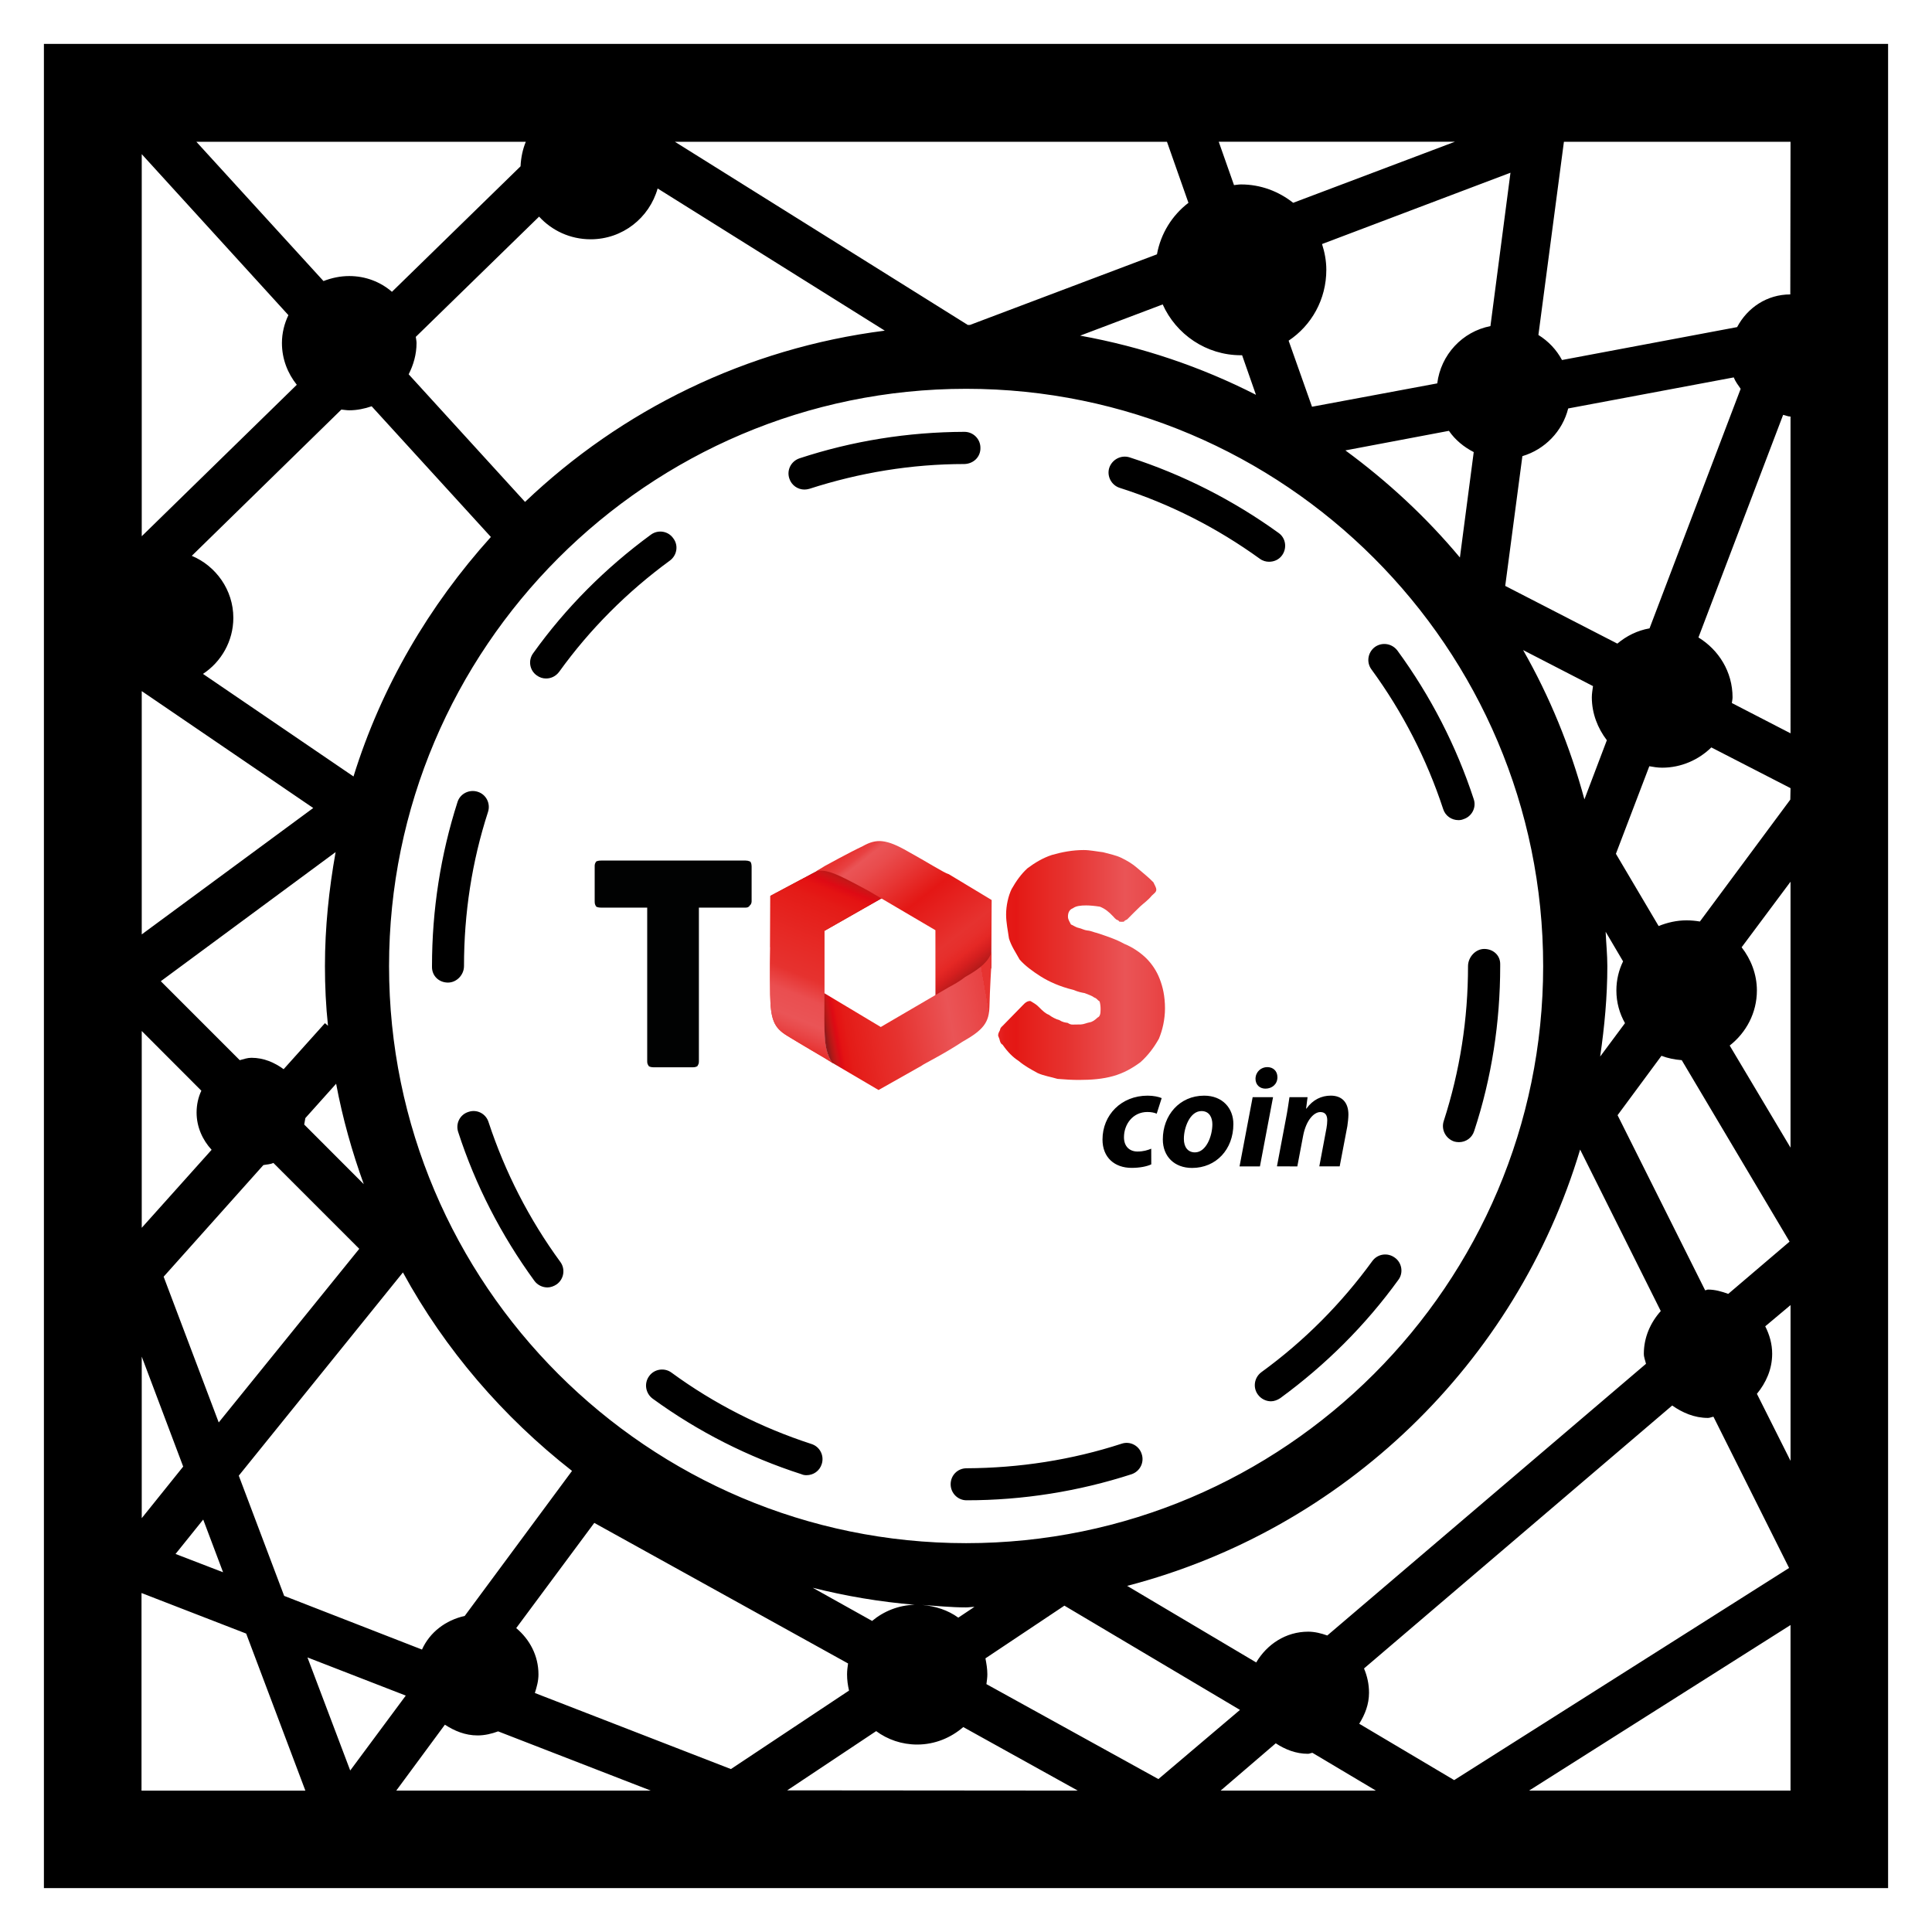 <?xml version="1.0" encoding="utf-8"?>
<!-- Generator: Adobe Illustrator 16.0.3, SVG Export Plug-In . SVG Version: 6.00 Build 0)  -->
<!DOCTYPE svg PUBLIC "-//W3C//DTD SVG 1.1//EN" "http://www.w3.org/Graphics/SVG/1.1/DTD/svg11.dtd">
<svg version="1.1" id="Retribution_3_1_" xmlns="http://www.w3.org/2000/svg" xmlns:xlink="http://www.w3.org/1999/xlink" x="0px"
	 y="0px" width="110px" height="110px" viewBox="0 0 110 110" enable-background="new 0 0 110 110" xml:space="preserve">
<g>
	<path d="M25.507,55.944c-0.516,0-0.911-0.38-0.911-0.883v-0.054c0-3.19,0.49-6.343,1.453-9.344
		c0.149-0.476,0.667-0.733,1.145-0.584c0.487,0.149,0.743,0.664,0.594,1.141c-0.921,2.84-1.37,5.786-1.37,8.788
		C26.417,55.51,25.996,55.944,25.507,55.944L25.507,55.944z M63.754,27.777c2.852,0.909,5.527,2.269,7.972,4.034
		c0.163,0.122,0.354,0.173,0.526,0.173c0.289,0,0.574-0.121,0.751-0.378c0.285-0.406,0.203-0.976-0.204-1.262
		c-2.594-1.874-5.46-3.327-8.488-4.305c-0.489-0.149-0.992,0.123-1.154,0.596C63.006,27.11,63.278,27.628,63.754,27.777
		L63.754,27.777z M30.558,38.453c0.165,0.121,0.342,0.177,0.533,0.177c0.285,0,0.555-0.126,0.747-0.382
		c1.749-2.431,3.885-4.562,6.3-6.329c0.408-0.299,0.505-0.87,0.192-1.275c-0.285-0.407-0.855-0.504-1.267-0.205
		c-2.578,1.888-4.847,4.154-6.705,6.751C30.058,37.597,30.152,38.167,30.558,38.453L30.558,38.453z M45.799,27.873
		c0.093,0,0.189-0.015,0.284-0.042c2.852-0.921,5.813-1.411,8.828-1.411c0.519-0.016,0.924-0.408,0.91-0.925
		c0-0.501-0.407-0.908-0.91-0.908c-3.206,0.01-6.369,0.514-9.385,1.506c-0.49,0.163-0.746,0.677-0.584,1.154
		C45.065,27.628,45.418,27.873,45.799,27.873L45.799,27.873z M27.816,63.889c-0.151-0.485-0.666-0.747-1.141-0.583
		c-0.491,0.149-0.749,0.669-0.585,1.154c0.977,3.015,2.443,5.867,4.333,8.461c0.177,0.245,0.462,0.38,0.747,0.38
		c0.176,0,0.368-0.068,0.527-0.177c0.411-0.295,0.505-0.869,0.206-1.276C30.124,69.417,28.753,66.731,27.816,63.889L27.816,63.889z
		 M63.862,82.198c-2.839,0.923-5.813,1.385-8.83,1.399c-0.515,0-0.906,0.408-0.906,0.91s0.405,0.913,0.906,0.913
		c3.207,0,6.372-0.506,9.396-1.484c0.479-0.163,0.737-0.676,0.574-1.154C64.854,82.307,64.338,82.035,63.862,82.198L63.862,82.198z
		 M82.17,46.07c0.123,0.382,0.476,0.625,0.869,0.625c0.095,0,0.19-0.014,0.285-0.055c0.476-0.149,0.747-0.664,0.584-1.141
		c-0.991-3.029-2.458-5.879-4.346-8.46c-0.313-0.409-0.869-0.49-1.276-0.205c-0.407,0.299-0.503,0.869-0.204,1.276
		C79.861,40.542,81.232,43.218,82.17,46.07L82.17,46.07z M46.19,82.211c-2.837-0.923-5.524-2.278-7.959-4.061
		c-0.405-0.299-0.989-0.204-1.274,0.204c-0.299,0.411-0.202,0.981,0.204,1.28c2.594,1.888,5.445,3.327,8.473,4.302
		c0.099,0.044,0.191,0.055,0.285,0.055c0.397,0,0.749-0.245,0.869-0.639C46.938,82.876,46.681,82.36,46.19,82.211L46.19,82.211z
		 M83.583,55.007c0,3.015-0.462,5.976-1.386,8.831c-0.149,0.472,0.108,0.988,0.598,1.155c0.081,0.023,0.177,0.037,0.271,0.037
		c0.394,0,0.747-0.244,0.869-0.638c0.992-3.012,1.48-6.18,1.48-9.385v-0.123c0-0.501-0.407-0.855-0.909-0.855
		C84.004,54.029,83.583,54.504,83.583,55.007L83.583,55.007z M78.136,71.797c-1.765,2.428-3.884,4.56-6.314,6.326
		c-0.408,0.299-0.503,0.87-0.204,1.277c0.177,0.245,0.462,0.384,0.747,0.384c0.177,0,0.367-0.071,0.529-0.18
		c2.581-1.888,4.849-4.143,6.724-6.736c0.298-0.394,0.203-0.978-0.204-1.263C79.006,71.305,78.436,71.387,78.136,71.797
		L78.136,71.797z M107.5,2.5v105H2.5V2.5H107.5z M92.03,56.393c0-0.598,0.136-1.155,0.381-1.657l-0.992-1.684
		c0.027,0.654,0.096,1.291,0.096,1.956c0,1.752-0.163,3.45-0.408,5.147l1.413-1.901C92.207,57.696,92.03,57.072,92.03,56.393
		L92.03,56.393z M93.593,77.077c0-0.934,0.38-1.779,0.964-2.431l-4.591-9.194c-3.64,12.159-13.459,21.636-25.791,24.841l7.348,4.36
		c0.61-1.032,1.684-1.752,2.96-1.752c0.377,0,0.747,0.095,1.087,0.217l18.146-15.469C93.674,77.461,93.593,77.281,93.593,77.077
		L93.593,77.077z M20.455,71.102l-4.89-4.89c-0.177,0.085-0.382,0.085-0.57,0.123L9.317,72.69l3.136,8.298L20.455,71.102z
		 M11.57,86.517l-1.575,1.959l2.706,1.042L11.57,86.517z M13.285,35.176c0,1.333-0.695,2.514-1.728,3.193l8.57,5.84
		c1.588-5.122,4.309-9.738,7.822-13.636l-6.789-7.441c-0.394,0.136-0.828,0.229-1.276,0.229c-0.149,0-0.285-0.027-0.448-0.041
		l-8.516,8.327C12.291,32.219,13.285,33.589,13.285,35.176L13.285,35.176z M83.908,25.74c-0.557-0.285-1.059-0.694-1.412-1.21
		l-5.895,1.114c2.404,1.766,4.604,3.803,6.52,6.098L83.908,25.74z M22.151,55.007c0,18.118,14.739,32.854,32.857,32.854
		c18.112,0,32.853-14.736,32.853-32.854c0-18.13-14.74-32.87-32.853-32.87C36.891,22.138,22.151,36.891,22.151,55.007L22.151,55.007
		z M71.509,22.479l-0.788-2.253c-0.027,0-0.054,0-0.067,0c-1.983,0-3.694-1.195-4.455-2.893l-4.699,1.777
		C65.03,19.749,68.398,20.89,71.509,22.479L71.509,22.479z M19.138,61.703l-1.752,1.956c-0.016,0.136-0.053,0.245-0.066,0.367
		l3.392,3.396C20.048,65.591,19.506,63.672,19.138,61.703L19.138,61.703z M18.501,55.007c0-2.212,0.229-4.372,0.607-6.492
		l-9.953,7.351l4.495,4.496c0.22-0.058,0.435-0.136,0.664-0.136c0.71,0,1.317,0.272,1.835,0.649l2.352-2.621l0.174,0.149
		C18.554,57.275,18.501,56.151,18.501,55.007L18.501,55.007z M13.595,84.018l2.584,6.845l7.847,3.056
		c0.448-0.991,1.346-1.67,2.434-1.915l6.109-8.257c-3.922-3.07-7.226-6.899-9.628-11.3L13.595,84.018z M46.273,90.401l3.381,1.888
		c0.667-0.557,1.509-0.896,2.419-0.92C50.092,91.203,48.162,90.876,46.273,90.401L46.273,90.401z M52.508,91.379
		c0.763,0.068,1.469,0.298,2.053,0.723l0.92-0.614c-0.163,0-0.313,0.031-0.485,0.031C54.163,91.519,53.336,91.433,52.508,91.379
		L52.508,91.379z M97.083,73.464c0.054,0,0.108-0.041,0.163-0.041c0.407,0,0.787,0.112,1.154,0.245l3.49-2.975l-6.139-10.332
		c-0.407-0.031-0.802-0.112-1.154-0.248l-2.499,3.382L97.083,73.464z M91.487,42.146c-0.517-0.679-0.855-1.52-0.855-2.445
		c0-0.216,0.04-0.421,0.067-0.637l-3.979-2.051c1.508,2.645,2.676,5.487,3.49,8.5L91.487,42.146z M92.085,36.645
		c0.516-0.435,1.141-0.749,1.833-0.869l5.188-13.638c-0.136-0.2-0.299-0.406-0.394-0.65l-9.426,1.768
		c-0.326,1.304-1.331,2.336-2.608,2.715l-0.977,7.388L92.085,36.645z M86,9.834l-10.729,4.061c0.149,0.461,0.244,0.952,0.244,1.467
		c0,1.686-0.842,3.165-2.146,4.034l1.331,3.762l7.131-1.33c0.203-1.63,1.426-2.949,3.028-3.261L86,9.834z M69.39,8.071l0.869,2.468
		c0.136-0.01,0.255-0.038,0.395-0.038c1.127,0,2.146,0.393,2.974,1.046l9.209-3.477H69.39z M38.424,8.071l16.678,10.43
		c0.043,0,0.08,0,0.122,0l10.648-4.021c0.218-1.193,0.869-2.226,1.793-2.932l-1.223-3.477H38.424z M30.694,12.333l-7.021,6.847
		c0.014,0.121,0.043,0.229,0.043,0.35c0,0.653-0.179,1.253-0.448,1.781l6.626,7.266c5.487-5.229,12.59-8.747,20.482-9.751
		l-12.932-8.095c-0.475,1.672-1.994,2.893-3.816,2.893C32.461,13.624,31.413,13.123,30.694,12.333L30.694,12.333z M11.179,8.071
		l7.239,7.931c0.462-0.178,0.952-0.285,1.467-0.285c0.938,0,1.781,0.336,2.431,0.897l7.322-7.145
		c0.023-0.49,0.121-0.964,0.299-1.398H11.179z M8.07,30.531l8.828-8.623c-0.518-0.65-0.846-1.467-0.846-2.378
		c0-0.569,0.14-1.112,0.368-1.587L8.07,8.777V30.531z M8.07,53.201l9.764-7.196L8.07,39.349V53.201z M8.07,69.906l3.978-4.441
		c-0.515-0.557-0.855-1.304-0.855-2.119c0-0.448,0.094-0.869,0.271-1.246L8.07,58.701V69.906z M8.07,86.438l2.36-2.937L8.07,77.24
		V86.438z M17.386,101.949l-3.37-8.94L8.057,90.7v11.25H17.386z M19.94,100.805l3.163-4.265l-5.598-2.173L19.94,100.805z
		 M37.053,101.949l-8.691-3.372c-0.368,0.136-0.763,0.231-1.168,0.231c-0.71,0-1.317-0.258-1.864-0.611l-2.768,3.752H37.053z
		 M41.615,100.723l6.725-4.469c-0.069-0.298-0.112-0.597-0.112-0.923c0-0.217,0.029-0.421,0.057-0.621l-14.449-8.003l-4.445,5.99
		c0.763,0.638,1.267,1.565,1.267,2.635c0,0.384-0.099,0.72-0.205,1.06L41.615,100.723z M61.363,101.949l-6.518-3.617
		c-0.707,0.611-1.618,0.995-2.623,0.995c-0.883,0-1.687-0.285-2.337-0.764l-5.065,3.372L61.363,101.949z M65.954,101.293
		l4.645-3.938l-9.996-5.936l-4.496,3.001c0.057,0.299,0.109,0.598,0.109,0.91c0,0.19-0.029,0.37-0.053,0.557L65.954,101.293z
		 M78.337,101.949L74.728,99.8c-0.082,0-0.163,0.054-0.258,0.054c-0.68,0-1.291-0.241-1.834-0.598l-3.138,2.693H78.337z
		 M82.795,101.352l19.068-12.078l-4.306-8.611c-0.108,0.014-0.203,0.068-0.312,0.068c-0.774,0-1.453-0.299-2.038-0.707
		L77.661,94.995c0.177,0.421,0.285,0.879,0.285,1.382c0,0.666-0.23,1.236-0.557,1.766L82.795,101.352z M101.945,92.523
		l-14.886,9.426h14.886V92.523z M101.945,74.307l-1.44,1.208c0.245,0.479,0.395,1.005,0.395,1.562c0,0.883-0.354,1.657-0.869,2.282
		l1.915,3.816V74.307z M101.945,50.201l-2.784,3.733c0.529,0.679,0.869,1.535,0.869,2.458c0,1.276-0.611,2.404-1.549,3.137
		l3.464,5.813V50.201z M101.945,44.874l-4.509-2.319c-0.721,0.706-1.715,1.154-2.798,1.154c-0.259,0-0.503-0.041-0.733-0.083
		l-1.902,4.986l2.432,4.113c0.502-0.202,1.032-0.324,1.589-0.324c0.258,0,0.517,0.025,0.761,0.066l5.147-6.94L101.945,44.874z
		 M101.945,23.717c-0.149,0-0.286-0.07-0.421-0.097l-4.822,12.674c1.154,0.706,1.942,1.954,1.942,3.407
		c0,0.107-0.027,0.219-0.04,0.326l3.341,1.725V23.717z M101.945,8.071H89.043L87.59,19.072c0.569,0.352,1.031,0.842,1.344,1.426
		l9.97-1.874c0.584-1.102,1.697-1.861,3.028-1.861L101.945,8.071z M101.945,8.071"/>
</g>
<g id="TOS_Coin_1_">
	<g id="Short_logo_3_">
		<path fill="#010202" d="M33.858,49.327c0-0.129,0.018-0.173,0.09-0.279c0.073-0.033,0.154-0.051,0.28-0.051h8.226
			c0.084,0,0.163,0.016,0.237,0.047c0.074,0.031,0.097,0.149,0.103,0.284v1.989c0,0.05-0.019,0.171-0.088,0.217
			c-0.069,0.119-0.153,0.142-0.253,0.142h-2.661v8.749c0,0.123-0.02,0.168-0.09,0.282c-0.07,0.04-0.152,0.06-0.246,0.06H37.22
			c-0.116,0-0.195-0.019-0.272-0.055c-0.076-0.111-0.099-0.159-0.099-0.287v-8.749h-2.62c-0.126,0-0.207-0.019-0.28-0.054
			c-0.072-0.11-0.09-0.162-0.09-0.305V49.327z"/>
		
			<linearGradient id="SVGID_1_" gradientUnits="userSpaceOnUse" x1="-27.173" y1="246.309" x2="-17.674" y2="246.309" gradientTransform="matrix(1 0 0 -1 84 301.25)">
			<stop  offset="0" style="stop-color:#E52626"/>
			<stop  offset="0.003" style="stop-color:#E52524"/>
			<stop  offset="0.037" style="stop-color:#E41B19"/>
			<stop  offset="0.072" style="stop-color:#E41916"/>
			<stop  offset="0.11" style="stop-color:#E41715"/>
			<stop  offset="0.128" style="stop-color:#E41B17"/>
			<stop  offset="0.303" style="stop-color:#E62A26"/>
			<stop  offset="0.41" style="stop-color:#E6322F"/>
			<stop  offset="0.762" style="stop-color:#EA5456"/>
			<stop  offset="0.881" style="stop-color:#E94C4D"/>
			<stop  offset="1" style="stop-color:#E84142"/>
			<stop  offset="1" style="stop-color:#E73331"/>
		</linearGradient>
		<path fill="url(#SVGID_1_)" d="M59.132,57.32c0.234,0.238,0.406,0.392,0.584,0.456c0.178,0.137,0.422,0.262,0.594,0.301
			c0.169,0.113,0.328,0.143,0.474,0.16c0.146,0.089,0.195,0.098,0.296,0.098c0.133,0,0.286-0.002,0.461-0.007
			c0.171-0.006,0.338-0.094,0.501-0.12c0.162-0.027,0.313-0.142,0.45-0.273c0.139-0.06,0.171-0.215,0.171-0.47
			c0-0.17-0.019-0.32-0.056-0.448c-0.108-0.058-0.164-0.181-0.306-0.222c-0.143-0.113-0.302-0.147-0.548-0.252
			c-0.176-0.031-0.362-0.067-0.635-0.182c-0.764-0.185-1.385-0.464-1.864-0.766c-0.478-0.302-0.903-0.622-1.2-0.961
			c-0.227-0.412-0.476-0.765-0.608-1.206c-0.06-0.442-0.163-0.895-0.163-1.36c0-0.507,0.127-1.062,0.311-1.443
			c0.256-0.455,0.558-0.876,0.908-1.191c0.421-0.314,0.882-0.591,1.385-0.755c0.574-0.165,1.182-0.281,1.82-0.281
			c0.357,0,0.77,0.088,1.1,0.125c0.39,0.109,0.722,0.167,1.035,0.318c0.312,0.152,0.62,0.325,0.924,0.593
			c0.305,0.27,0.606,0.49,0.907,0.805c0.06,0.144,0.159,0.281,0.161,0.415c0.002,0.134-0.106,0.199-0.257,0.341
			c-0.203,0.256-0.472,0.44-0.665,0.621c-0.262,0.252-0.457,0.447-0.729,0.724c-0.041,0.035-0.153,0.058-0.195,0.138
			c-0.11,0.008-0.149,0.008-0.258-0.003c-0.037-0.082-0.146-0.1-0.179-0.125c-0.036-0.024-0.137-0.127-0.162-0.162
			c-0.264-0.281-0.47-0.446-0.765-0.565c-0.296-0.047-0.581-0.072-0.785-0.072c-0.311,0-0.583,0.031-0.753,0.163
			c-0.172,0.059-0.287,0.223-0.281,0.49c0.006,0.164,0.111,0.306,0.17,0.431c0.132,0.05,0.275,0.164,0.434,0.195
			c0.158,0.031,0.32,0.129,0.489,0.147c0.238,0.019,0.4,0.115,0.552,0.14c0.52,0.173,1.087,0.355,1.555,0.619
			c0.47,0.191,0.9,0.482,1.233,0.8c0.329,0.318,0.617,0.743,0.791,1.201c0.176,0.459,0.299,0.97,0.299,1.677
			c0,0.636-0.14,1.236-0.345,1.726c-0.275,0.489-0.603,0.936-1.051,1.338c-0.449,0.33-0.941,0.617-1.546,0.788
			c-0.606,0.17-1.237,0.221-1.964,0.221c-0.353,0-0.78-0.022-1.213-0.06c-0.36-0.112-0.784-0.172-1.13-0.332
			c-0.419-0.23-0.754-0.413-1.08-0.689c-0.328-0.208-0.634-0.517-0.917-0.927c-0.11-0.049-0.137-0.173-0.155-0.227
			c-0.021-0.127-0.1-0.252-0.099-0.305c0.002-0.125,0.083-0.246,0.103-0.288c0.02-0.117,0.048-0.155,0.161-0.258l1.228-1.256
			c0.152-0.142,0.296-0.167,0.358-0.146C58.811,57.09,58.963,57.149,59.132,57.32z"/>
		<g>
			
				<linearGradient id="SVGID_2_" gradientUnits="userSpaceOnUse" x1="394.851" y1="300.099" x2="401.706" y2="291.237" gradientTransform="matrix(0.501 0.859 0.861 -0.502 -407.687 -139.807)">
				<stop  offset="0" style="stop-color:#220B0C"/>
				<stop  offset="0.022" style="stop-color:#2E0E10"/>
				<stop  offset="0.133" style="stop-color:#63130F"/>
				<stop  offset="0.246" style="stop-color:#8E1812"/>
				<stop  offset="0.361" style="stop-color:#B11917"/>
				<stop  offset="0.477" style="stop-color:#CB1517"/>
				<stop  offset="0.596" style="stop-color:#DE0A14"/>
				<stop  offset="0.718" style="stop-color:#E41313"/>
				<stop  offset="0.849" style="stop-color:#E41715"/>
				<stop  offset="0.851" style="stop-color:#E41B17"/>
				<stop  offset="0.876" style="stop-color:#E62A26"/>
				<stop  offset="0.892" style="stop-color:#E6322F"/>
				<stop  offset="0.924" style="stop-color:#EA5456"/>
				<stop  offset="0.94" style="stop-color:#E94C4D"/>
				<stop  offset="0.955" style="stop-color:#E84142"/>
				<stop  offset="1" style="stop-color:#E73331"/>
			</linearGradient>
			<path fill="url(#SVGID_2_)" d="M44.816,58.971c0.763,0.468,2.114,1.259,2.114,1.259l0.503,0.312
				c-0.339-0.353-0.474-0.923-0.49-1.912c-0.007-0.434-0.009-0.861-0.009-1.191l-0.002-0.001l0.004-4.436l3.833-2.183l0.012,0.006
				l0.003-0.001c-0.316-0.172-1.373-0.813-1.728-1.069c-0.429-0.185-0.745-0.338-1.04-0.46c-0.317-0.049-0.604-0.129-0.894-0.024
				l-3.262,1.736l-0.009,2.925l0.004-0.001c-0.006,0.278-0.024,1.396-0.004,2.709C43.875,58.042,44.055,58.505,44.816,58.971z"/>
			
				<linearGradient id="SVGID_3_" gradientUnits="userSpaceOnUse" x1="394.851" y1="300.099" x2="401.706" y2="291.237" gradientTransform="matrix(0.501 0.859 0.861 -0.502 -407.687 -139.807)">
				<stop  offset="0" style="stop-color:#220B0C"/>
				<stop  offset="0.006" style="stop-color:#2E0E10"/>
				<stop  offset="0.038" style="stop-color:#63130F"/>
				<stop  offset="0.071" style="stop-color:#8E1812"/>
				<stop  offset="0.105" style="stop-color:#B11917"/>
				<stop  offset="0.139" style="stop-color:#CB1517"/>
				<stop  offset="0.173" style="stop-color:#DE0A14"/>
				<stop  offset="0.208" style="stop-color:#E41313"/>
				<stop  offset="0.246" style="stop-color:#E41715"/>
				<stop  offset="0.271" style="stop-color:#E41B17"/>
				<stop  offset="0.513" style="stop-color:#E62A26"/>
				<stop  offset="0.662" style="stop-color:#E6322F"/>
				<stop  offset="0.764" style="stop-color:#EA4E50"/>
				<stop  offset="0.877" style="stop-color:#EA5456"/>
				<stop  offset="0.916" style="stop-color:#E94C4D"/>
				<stop  offset="0.955" style="stop-color:#E84142"/>
				<stop  offset="1" style="stop-color:#E73331"/>
			</linearGradient>
			<path fill="url(#SVGID_3_)" d="M44.816,58.971c0.763,0.468,2.114,1.259,2.114,1.259l0.503,0.312
				c-0.339-0.353-0.474-0.923-0.49-1.912c-0.007-0.434-0.009-0.861-0.009-1.191l-0.002-0.001l0.004-4.436l3.833-2.183l0.012,0.006
				l0.003-0.001c-0.316-0.172-1.373-0.813-1.728-1.069c-0.429-0.185-0.745-0.338-1.04-0.46c-0.317-0.049-0.604-0.129-0.894-0.024
				l-3.262,1.736l-0.009,2.925l0.004-0.001c-0.006,0.278-0.024,1.396-0.004,2.709C43.875,58.042,44.055,58.505,44.816,58.971z"/>
			
				<linearGradient id="SVGID_4_" gradientUnits="userSpaceOnUse" x1="-1771.734" y1="706.227" x2="-1764.872" y2="697.356" gradientTransform="matrix(-1 0.005 0.005 1 -1719.256 -640.586)">
				<stop  offset="0" style="stop-color:#220B0C"/>
				<stop  offset="0.017" style="stop-color:#3C1011"/>
				<stop  offset="0.059" style="stop-color:#6F1511"/>
				<stop  offset="0.102" style="stop-color:#9A1918"/>
				<stop  offset="0.146" style="stop-color:#BC1B1B"/>
				<stop  offset="0.19" style="stop-color:#D61F1F"/>
				<stop  offset="0.235" style="stop-color:#E52825"/>
				<stop  offset="0.282" style="stop-color:#E62F2C"/>
				<stop  offset="0.332" style="stop-color:#E6322F"/>
				<stop  offset="0.592" style="stop-color:#E41715"/>
				<stop  offset="0.62" style="stop-color:#E41D1A"/>
				<stop  offset="0.753" style="stop-color:#E73837"/>
				<stop  offset="0.859" style="stop-color:#E94C4D"/>
				<stop  offset="0.924" style="stop-color:#EA5456"/>
				<stop  offset="0.94" style="stop-color:#E94C4D"/>
				<stop  offset="0.955" style="stop-color:#E84142"/>
				<stop  offset="1" style="stop-color:#E73331"/>
			</linearGradient>
			<path fill="url(#SVGID_4_)" d="M49.121,48.177c-0.78,0.367-2.154,1.125-2.154,1.125l-0.508,0.311
				c0.496-0.137,1.058,0.093,1.984,0.574c0.339,0.175,0.665,0.351,0.973,0.517l0.003-0.001l3.84,2.259l0.002,4.448l-0.012,0.007
				v0.003c0.318-0.246,1.405-0.765,1.825-1.036c0.351-0.203,0.65-0.457,0.912-0.634c0.204-0.197,0.341-0.427,0.454-0.64l0.021-3.866
				l-2.449-1.477l-0.002,0.002c-0.258-0.072-1.214-0.682-2.308-1.286C50.458,47.767,49.901,47.737,49.121,48.177z"/>
			<path display="none" fill="#010202" d="M46.458,49.611c0.213-0.035,0.507-0.027,0.79,0.008c0.286,0.108,0.491,0.233,0.765,0.299
				c0.203,0.135,0.475,0.274,0.747,0.416c0.197,0.142,0.468,0.211,0.664,0.355h-0.016l0.001-0.001l0.009-0.005l0.008,0.005
				c0.314,0.169,0.63,0.411,0.942,0.581l1.015,0.584c0.626,0.344,1.253,0.687,1.877,1.105c-0.632-0.406-1.262-0.743-1.896-1.082
				l-1.012-0.58c-0.314-0.17-0.627-0.34-0.942-0.511h0.017l-0.002,0l-0.009,0.006l-0.008-0.006
				c-0.269-0.144-0.466-0.288-0.735-0.429c-0.197-0.143-0.469-0.285-0.668-0.348c-0.272-0.136-0.478-0.267-0.759-0.305
				C46.963,49.595,46.673,49.582,46.458,49.611z"/>
			
				<linearGradient id="SVGID_5_" gradientUnits="userSpaceOnUse" x1="-1762.853" y1="708.931" x2="-1772.082" y2="707.367" gradientTransform="matrix(-1 0.005 0.005 1 -1719.256 -640.586)">
				<stop  offset="0" style="stop-color:#95191B"/>
				<stop  offset="0.018" style="stop-color:#B11917"/>
				<stop  offset="0.04" style="stop-color:#CB1517"/>
				<stop  offset="0.062" style="stop-color:#DE0A14"/>
				<stop  offset="0.085" style="stop-color:#E41313"/>
				<stop  offset="0.11" style="stop-color:#E41715"/>
				<stop  offset="0.128" style="stop-color:#E41B17"/>
				<stop  offset="0.313" style="stop-color:#E62A26"/>
				<stop  offset="0.426" style="stop-color:#E6322F"/>
				<stop  offset="0.762" style="stop-color:#EA5456"/>
				<stop  offset="0.881" style="stop-color:#E94C4D"/>
				<stop  offset="1" style="stop-color:#E84142"/>
				<stop  offset="1" style="stop-color:#E73331"/>
			</linearGradient>
			<path fill="url(#SVGID_5_)" d="M50.148,58.473l-3.214-1.926v0.913l0.002,0.001c-0.002,0.406,0.001,0.759,0.009,1.195
				c0.015,0.938,0.142,1.432,0.44,1.854l2.636,1.551l2.46-1.389l-0.003-0.002c0.189-0.135,1.237-0.642,2.311-1.352
				c1.222-0.685,1.526-1.119,1.547-2.026c0.018-0.908,0.114-2.458,0.114-2.458l0.004-0.624c-0.159,0.492-0.586,0.904-1.495,1.411
				c-0.331,0.26-0.656,0.438-0.966,0.603v0.001L50.148,58.473z"/>
			<path display="none" fill="#010202" d="M56.453,54.211c-0.111,0.285-0.266,0.481-0.439,0.728
				c-0.175,0.176-0.436,0.334-0.626,0.488c-0.263,0.154-0.457,0.303-0.727,0.448c-0.194,0.146-0.464,0.293-0.661,0.363l0.008-0.019
				v0l0.006,0.012l-0.012,0.008c-0.314,0.243-0.63,0.412-0.946,0.581l-1.015,0.58c-0.629,0.336-1.26,0.671-1.893,1.071
				c0.625-0.413,1.253-0.755,1.88-1.169l0.942-0.511c0.313-0.243,0.693-0.411,1.015-0.581l-0.012,0.02l-0.064-0.002l-0.008-0.012
				l0.084-0.006c0.197-0.144,0.466-0.289,0.663-0.434c0.268-0.146,0.463-0.218,0.727-0.37c0.193-0.151,0.452-0.308,0.63-0.553
				C56.18,54.687,56.337,54.494,56.453,54.211z"/>
			<path display="none" fill="#010202" d="M47.434,60.542c-0.173-0.174-0.312-0.453-0.35-0.662c-0.112-0.285-0.129-0.572-0.14-0.859
				c-0.012-0.215-0.017-0.504-0.02-0.792c-0.003-0.217-0.004-0.502-0.004-0.791l0.01,0.014h-0.003l-0.01-0.004v-0.01
				c0-0.34,0-0.752,0.001-1.092l0.003-1.089c0.003-0.752,0.007-1.503,0.015-2.255c0.008,0.752,0.01,1.503,0.012,2.255l0.001,1.091
				c0.001,0.338,0,0.751-0.001,1.091l-0.01-0.014h0.003l0.01,0.004l-0.001,0.011c-0.001,0.289,0,0.573,0.003,0.791
				c0.002,0.287,0.004,0.575,0.013,0.79c0.008,0.287,0.095,0.574,0.131,0.857C47.131,60.086,47.266,60.364,47.434,60.542z"/>
		</g>
	</g>
	<g>
		<path d="M65.546,65.402c-0.204,0.083-0.443,0.161-0.783,0.161c-0.435,0-0.769-0.274-0.769-0.813c0-0.738,0.504-1.438,1.334-1.438
			c0.235,0,0.392,0.04,0.53,0.096l0.283-0.887c-0.17-0.073-0.461-0.139-0.8-0.139c-1.5,0-2.569,1.1-2.569,2.5
			c0,1.021,0.687,1.612,1.66,1.612c0.465,0,0.87-0.083,1.117-0.2L65.546,65.402z M68.558,62.382c-1.404,0-2.352,1.122-2.352,2.49
			c0,0.979,0.665,1.626,1.665,1.626c1.369,0,2.352-1.056,2.352-2.495C70.227,63.107,69.613,62.382,68.558,62.382L68.558,62.382z
			 M68.405,63.26c0.465,0,0.622,0.387,0.622,0.752c0,0.673-0.356,1.6-0.991,1.6c-0.404,0-0.631-0.305-0.631-0.761
			C67.397,64.238,67.736,63.26,68.405,63.26L68.405,63.26z M71.735,66.411l0.747-3.942h-1.161l-0.747,3.942H71.735z M72.048,61.983
			c0.369,0,0.683-0.244,0.683-0.652c0-0.349-0.239-0.574-0.578-0.574c-0.353,0-0.661,0.264-0.67,0.661
			C71.482,61.765,71.727,61.983,72.048,61.983L72.048,61.983z M73.864,66.411l0.331-1.747c0.165-0.869,0.608-1.348,0.981-1.348
			c0.292,0,0.392,0.196,0.392,0.47c0,0.144-0.018,0.303-0.043,0.443l-0.409,2.178h1.16l0.436-2.286
			c0.03-0.191,0.061-0.492,0.061-0.666c0-0.677-0.361-1.074-1.004-1.074c-0.526,0-1.018,0.226-1.387,0.739h-0.018l0.083-0.652h-1.03
			c-0.053,0.352-0.113,0.787-0.213,1.287l-0.5,2.651L73.864,66.411z"/>
	</g>
</g>
</svg>
